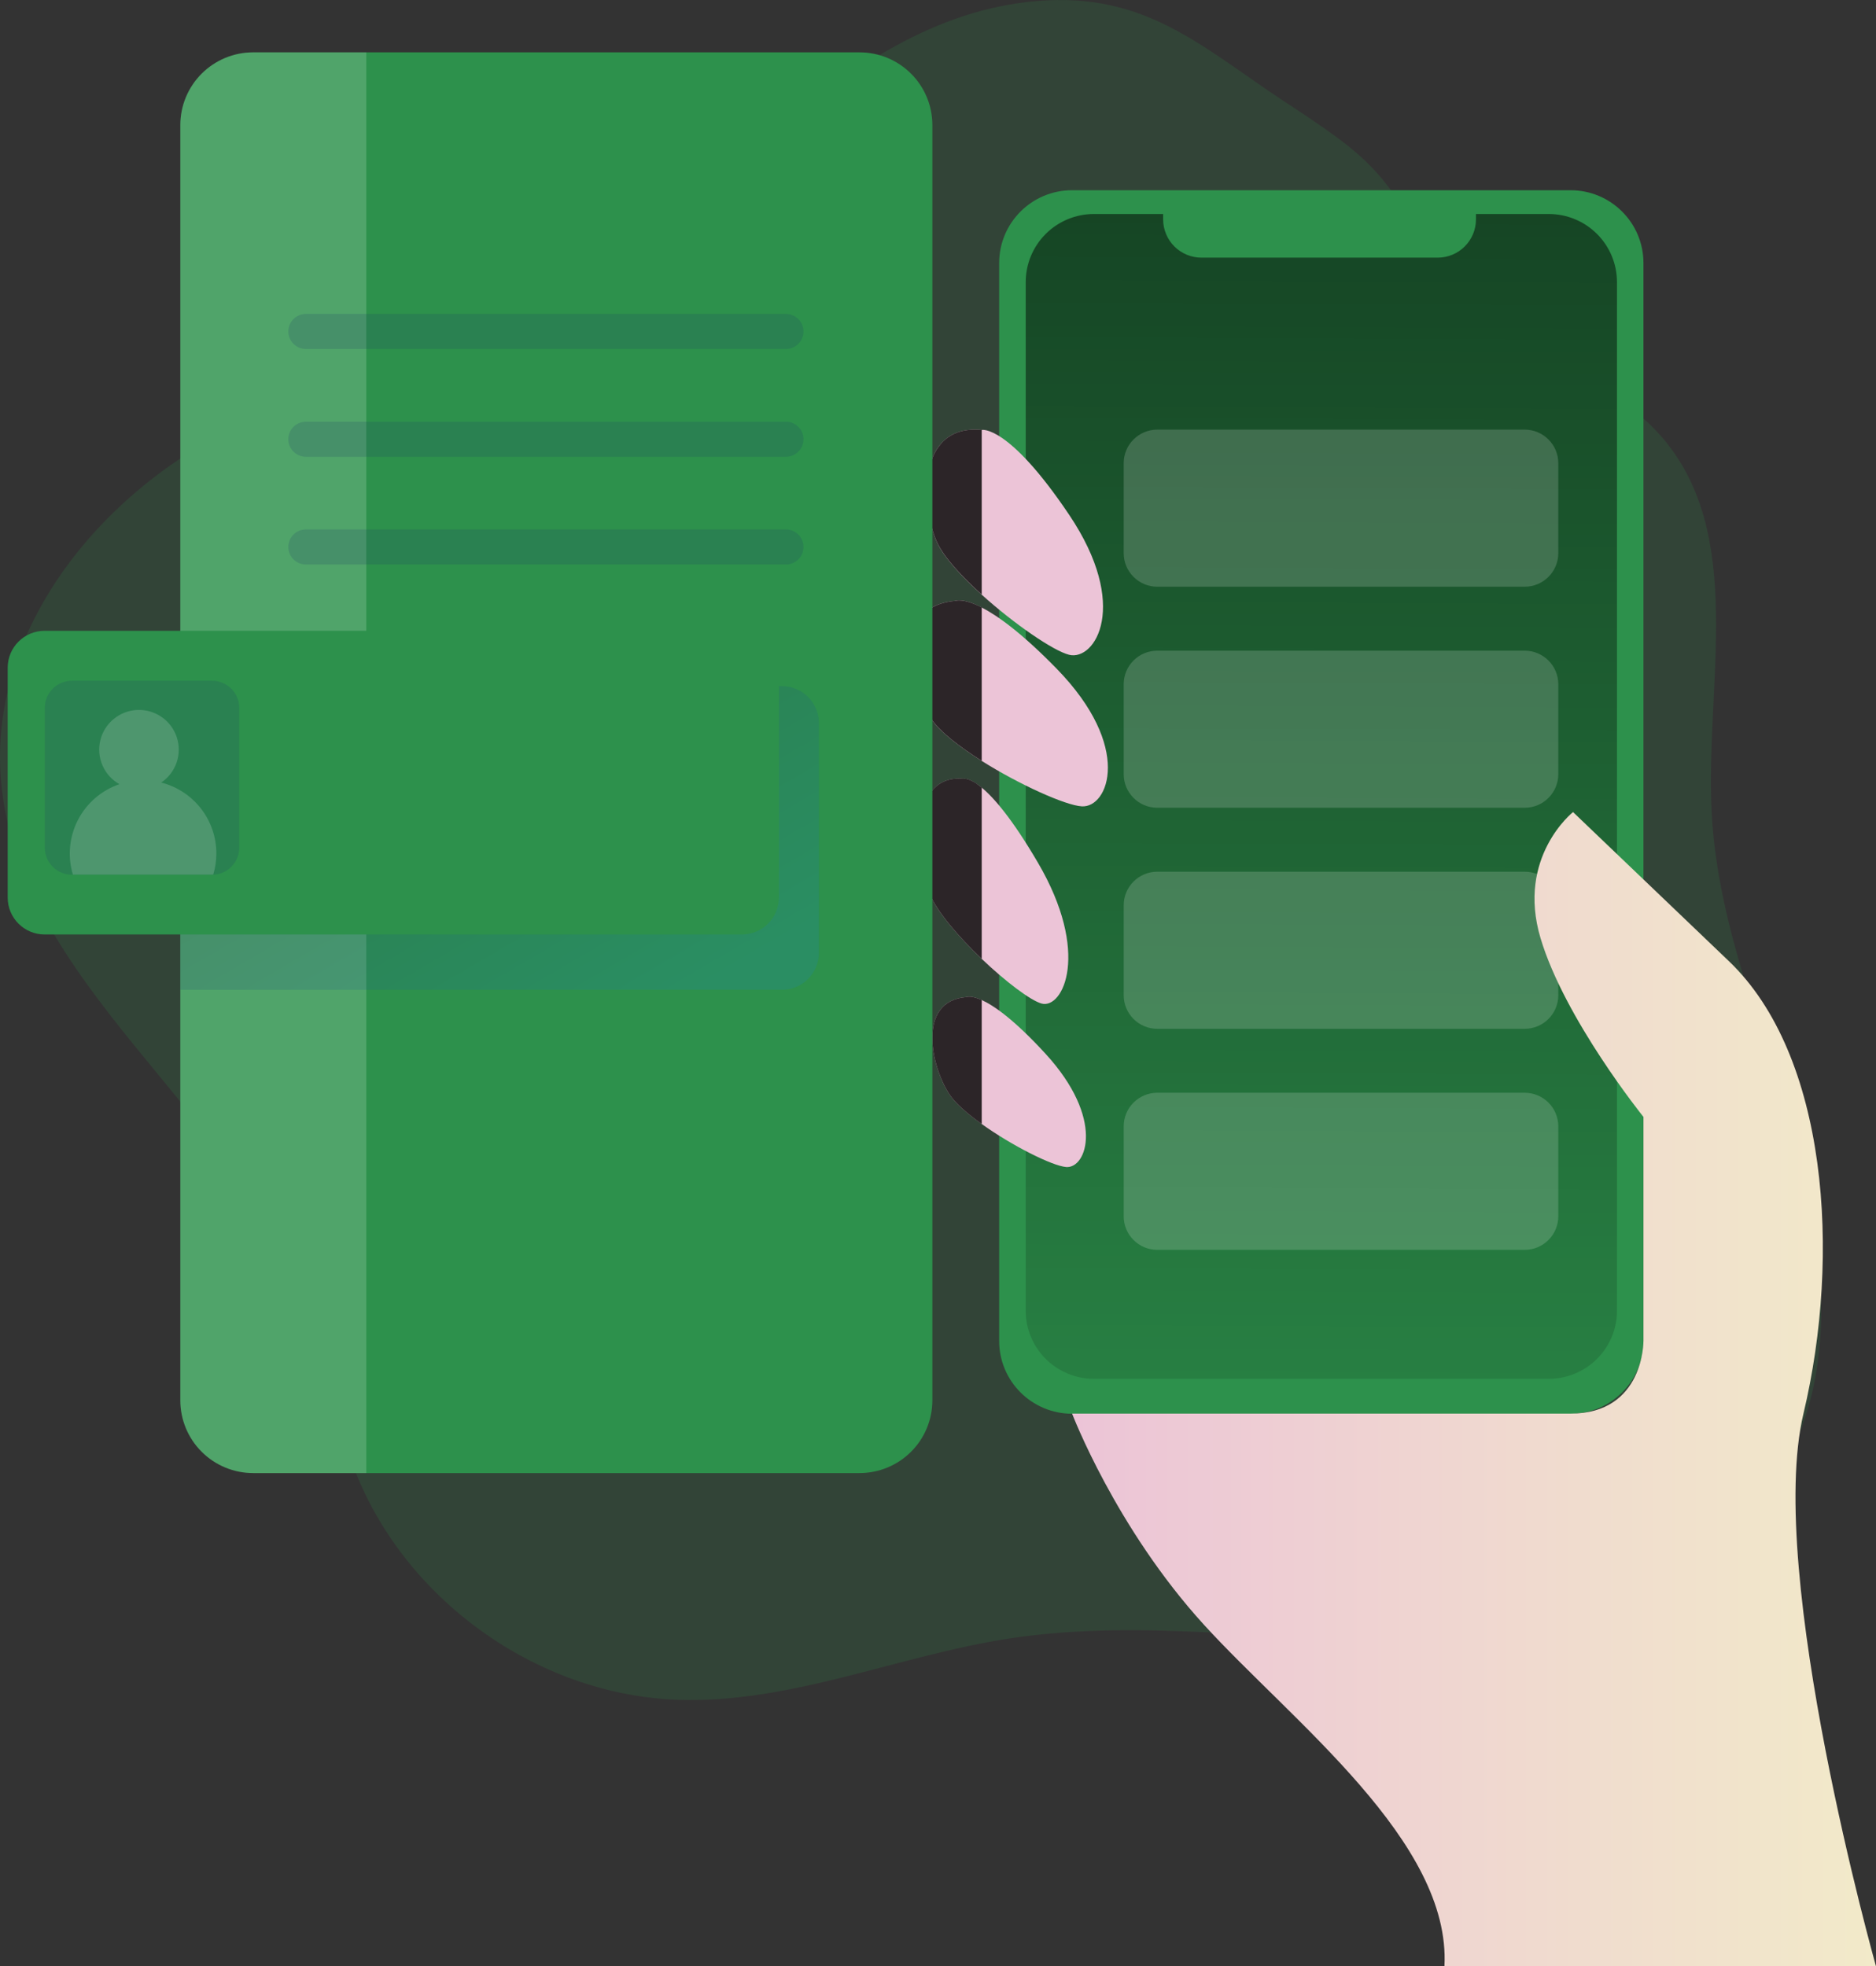 <svg width="166" height="174" viewBox="0 0 166 174" fill="none" xmlns="http://www.w3.org/2000/svg">
<rect x="0" y="0" width="166" height="174" fill="#333333" stroke="none"/>
<g clip-path="url(#clip0)">
<path opacity="0.18" d="M91.818 0.085C73.57 1.585 62.316 20.652 45.898 28.748C38.523 32.387 30.213 33.721 22.648 36.947C9.78 42.429 -1.078 55.117 0.084 69.034C1.59 87.073 21.081 98.275 27.207 115.309C28.897 120.011 29.516 125.045 31.258 129.724C35.607 141.403 47.393 149.924 59.861 150.408C69.875 150.796 79.431 146.498 89.34 144.984C101.47 143.125 113.837 145.476 126.115 145.059C138.394 144.643 151.8 140.477 157.821 129.802C162.695 121.159 161.504 110.391 158.808 100.844C156.111 91.297 152.016 81.98 151.47 72.075C150.84 60.541 154.59 47.254 146.961 38.572C141.298 32.113 130.841 30.59 126.801 23.015C122.441 14.858 120.911 13.771 113.58 8.935C106.33 4.143 101.377 -0.702 91.818 0.085Z" fill="#2D914C"/>
<path d="M138.97 16.833H94.866C91.302 16.833 88.413 19.717 88.413 23.274V118.659C88.413 122.216 91.302 125.1 94.866 125.1H138.97C142.534 125.1 145.423 122.216 145.423 118.659V23.274C145.423 19.717 142.534 16.833 138.97 16.833Z" fill="#2D914C"/>
<path d="M143.08 24.955V115.99C143.079 117.587 142.443 119.118 141.312 120.246C140.18 121.375 138.646 122.009 137.047 122.009H96.789C95.191 122.008 93.658 121.373 92.528 120.244C91.398 119.116 90.763 117.586 90.762 115.99V24.958C90.763 23.362 91.398 21.831 92.529 20.702C93.66 19.573 95.193 18.938 96.792 18.936H102.921V19.411C102.921 19.856 103.009 20.297 103.18 20.708C103.35 21.119 103.6 21.492 103.916 21.807C104.231 22.122 104.605 22.371 105.017 22.542C105.429 22.712 105.87 22.799 106.316 22.799H127.208C127.654 22.8 128.095 22.712 128.507 22.542C128.919 22.372 129.294 22.123 129.609 21.808C129.924 21.493 130.174 21.12 130.345 20.708C130.515 20.297 130.603 19.856 130.602 19.411V18.936H137.05C138.648 18.938 140.181 19.573 141.312 20.701C142.442 21.829 143.078 23.36 143.08 24.955Z" fill="#2D914C"/>
<path opacity="0.81" d="M143.08 24.955V115.99C143.079 117.587 142.443 119.118 141.312 120.246C140.18 121.375 138.646 122.009 137.047 122.009H96.789C95.191 122.008 93.658 121.373 92.528 120.244C91.398 119.116 90.763 117.586 90.762 115.99V24.958C90.763 23.362 91.398 21.831 92.529 20.702C93.66 19.573 95.193 18.938 96.792 18.936H102.921V19.411C102.921 19.856 103.009 20.297 103.18 20.708C103.35 21.119 103.6 21.492 103.916 21.807C104.231 22.122 104.605 22.371 105.017 22.542C105.429 22.712 105.87 22.799 106.316 22.799H127.208C127.654 22.8 128.095 22.712 128.507 22.542C128.919 22.372 129.294 22.123 129.609 21.808C129.924 21.493 130.174 21.12 130.345 20.708C130.515 20.297 130.603 19.856 130.602 19.411V18.936H137.05C138.648 18.938 140.181 19.573 141.312 20.701C142.442 21.829 143.078 23.36 143.08 24.955Z" fill="url(#paint0_linear)"/>
<path opacity="0.17" d="M134.91 77.135H102.408C100.764 77.135 99.431 78.466 99.431 80.107V88.066C99.431 89.707 100.764 91.038 102.408 91.038H134.91C136.554 91.038 137.887 89.707 137.887 88.066V80.107C137.887 78.466 136.554 77.135 134.91 77.135Z" fill="white"/>
<path opacity="0.17" d="M134.91 96.695H102.408C100.764 96.695 99.431 98.026 99.431 99.667V107.626C99.431 109.267 100.764 110.598 102.408 110.598H134.91C136.554 110.598 137.887 109.267 137.887 107.626V99.667C137.887 98.026 136.554 96.695 134.91 96.695Z" fill="white"/>
<path d="M152.983 85.051L139.192 71.859C139.192 71.859 134.172 75.827 136.314 83.009C138.456 90.19 145.423 98.834 145.423 98.834V118.644C145.423 118.644 145.502 125.089 138.967 125.089H94.866C94.866 125.089 98.713 135.198 106.541 143.78C114.369 152.363 128.413 162.964 127.812 174H166C166 174 156.217 139.241 159.579 125.1C162.941 110.959 161.686 93.368 152.983 85.051Z" fill="url(#paint1_linear)"/>
<path d="M94.609 57.943C93.214 57.602 89.717 55.195 86.869 52.623C85.059 50.992 83.509 49.293 82.923 48.011C81.411 44.713 81.145 37.491 86.869 38.045C86.869 38.045 89.204 37.515 94.609 45.558C100.014 53.602 96.891 58.502 94.609 57.943Z" fill="url(#paint2_linear)"/>
<path d="M95.724 71.353C94.265 71.265 90.178 69.421 86.86 67.326C84.91 66.097 83.212 64.78 82.441 63.679C80.357 60.707 78.796 53.651 84.528 53.171C84.528 53.171 85.176 52.879 86.863 53.753C88.273 54.479 90.406 56.002 93.497 59.169C100.271 66.112 98.076 71.493 95.724 71.353Z" fill="url(#paint3_linear)"/>
<path d="M92.169 88.803C91.2 88.541 88.985 86.866 86.869 84.85C84.826 82.913 82.896 80.661 82.24 79.05C80.897 75.757 80.489 68.483 85.234 68.917C85.234 68.917 85.739 68.763 86.869 69.698C87.934 70.572 89.557 72.436 91.831 76.317C96.521 84.308 94.066 89.313 92.169 88.803Z" fill="url(#paint4_linear)"/>
<path d="M94.346 103.268C93.118 103.175 89.545 101.38 86.869 99.463C85.608 98.56 84.534 97.631 84.017 96.841C82.383 94.379 81.099 88.567 85.532 88.227C85.532 88.227 85.909 88.058 86.869 88.492C87.934 88.972 89.723 90.202 92.51 93.24C97.799 99.006 96.156 103.405 94.346 103.268Z" fill="url(#paint5_linear)"/>
<path opacity="0.17" d="M134.91 38.016H102.408C100.764 38.016 99.431 39.346 99.431 40.987V48.946C99.431 50.588 100.764 51.918 102.408 51.918H134.91C136.554 51.918 137.887 50.588 137.887 48.946V40.987C137.887 39.346 136.554 38.016 134.91 38.016Z" fill="white"/>
<path opacity="0.17" d="M134.91 57.576H102.408C100.764 57.576 99.431 58.906 99.431 60.547V68.506C99.431 70.147 100.764 71.478 102.408 71.478H134.91C136.554 71.478 137.887 70.147 137.887 68.506V60.547C137.887 58.906 136.554 57.576 134.91 57.576Z" fill="white"/>
<path opacity="0.81" d="M86.869 38.045V52.611C85.059 50.98 83.509 49.281 82.923 48C81.422 44.713 81.145 37.491 86.869 38.045Z" fill="url(#paint6_linear)"/>
<path opacity="0.81" d="M86.869 53.751V67.326C84.919 66.097 83.22 64.78 82.45 63.679C80.366 60.707 78.804 53.651 84.537 53.171C84.537 53.171 85.185 52.891 86.869 53.751Z" fill="url(#paint7_linear)"/>
<path opacity="0.81" d="M86.869 69.698V84.847C84.826 82.91 82.896 80.658 82.24 79.047C80.897 75.755 80.489 68.48 85.234 68.914C85.234 68.917 85.739 68.754 86.869 69.698Z" fill="url(#paint8_linear)"/>
<path opacity="0.81" d="M86.869 88.492V99.463C85.608 98.56 84.534 97.631 84.017 96.841C82.383 94.379 81.099 88.567 85.532 88.227C85.532 88.227 85.909 88.058 86.869 88.492Z" fill="url(#paint9_linear)"/>
<path d="M82.502 11.07V123.912C82.503 124.757 82.336 125.594 82.012 126.375C81.689 127.156 81.214 127.866 80.615 128.464C80.016 129.062 79.305 129.536 78.523 129.86C77.741 130.183 76.902 130.35 76.055 130.35H22.404C21.557 130.35 20.718 130.183 19.936 129.86C19.153 129.536 18.442 129.062 17.844 128.464C17.245 127.866 16.77 127.156 16.446 126.375C16.122 125.594 15.956 124.757 15.956 123.912V11.07C15.956 10.225 16.122 9.388 16.446 8.607C16.77 7.826 17.245 7.116 17.844 6.518C18.442 5.92 19.153 5.446 19.936 5.122C20.718 4.799 21.557 4.632 22.404 4.632H76.055C76.902 4.632 77.741 4.799 78.523 5.122C79.305 5.446 80.016 5.92 80.615 6.518C81.214 7.116 81.689 7.826 82.012 8.607C82.336 9.388 82.503 10.225 82.502 11.07Z" fill="#2D914C"/>
<path opacity="0.17" d="M32.412 4.632V130.35H22.404C21.557 130.35 20.718 130.183 19.936 129.86C19.153 129.536 18.442 129.062 17.844 128.464C17.245 127.866 16.77 127.156 16.446 126.375C16.122 125.594 15.956 124.757 15.956 123.912V11.07C15.956 10.225 16.122 9.388 16.446 8.607C16.77 7.826 17.245 7.116 17.844 6.518C18.442 5.92 19.153 5.446 19.936 5.122C20.718 4.799 21.557 4.632 22.404 4.632H32.412Z" fill="white"/>
<path opacity="0.19" d="M72.459 63.979V84.32C72.459 85.186 72.115 86.017 71.501 86.629C70.887 87.242 70.055 87.586 69.187 87.586H15.956V60.716H69.187C69.617 60.716 70.042 60.8 70.439 60.964C70.836 61.127 71.197 61.368 71.501 61.671C71.805 61.974 72.046 62.334 72.21 62.73C72.374 63.126 72.459 63.55 72.459 63.979Z" fill="url(#paint10_linear)"/>
<path d="M65.647 55.819H3.952C2.145 55.819 0.68 57.281 0.68 59.085V79.425C0.68 81.229 2.145 82.691 3.952 82.691H65.647C67.454 82.691 68.919 81.229 68.919 79.425V59.085C68.919 57.281 67.454 55.819 65.647 55.819Z" fill="#2D914C"/>
<path opacity="0.19" d="M69.54 30.881H27.068C26.656 30.881 26.261 30.718 25.969 30.427C25.677 30.137 25.513 29.742 25.512 29.331C25.512 28.919 25.676 28.524 25.968 28.233C26.26 27.942 26.655 27.778 27.068 27.778H69.54C69.953 27.778 70.349 27.942 70.641 28.233C70.932 28.524 71.096 28.919 71.096 29.331C71.096 29.535 71.056 29.737 70.978 29.925C70.9 30.113 70.785 30.284 70.64 30.428C70.496 30.572 70.324 30.686 70.136 30.764C69.947 30.842 69.745 30.881 69.54 30.881Z" fill="url(#paint11_linear)"/>
<path opacity="0.19" d="M69.54 40.419H27.068C26.655 40.419 26.26 40.256 25.968 39.964C25.676 39.673 25.512 39.278 25.512 38.866C25.513 38.455 25.677 38.061 25.969 37.77C26.261 37.48 26.656 37.316 27.068 37.316H69.54C69.745 37.316 69.947 37.356 70.136 37.434C70.324 37.511 70.496 37.626 70.64 37.769C70.785 37.913 70.9 38.084 70.978 38.273C71.056 38.461 71.096 38.663 71.096 38.866C71.096 39.278 70.932 39.673 70.641 39.964C70.349 40.256 69.953 40.419 69.54 40.419Z" fill="url(#paint12_linear)"/>
<path opacity="0.19" d="M69.54 49.952H27.068C26.656 49.952 26.261 49.788 25.969 49.498C25.677 49.207 25.513 48.813 25.512 48.402C25.512 47.99 25.676 47.595 25.968 47.304C26.26 47.012 26.655 46.849 27.068 46.849H69.54C69.953 46.849 70.349 47.012 70.641 47.304C70.932 47.595 71.096 47.99 71.096 48.402C71.096 48.605 71.056 48.807 70.978 48.995C70.9 49.184 70.785 49.355 70.64 49.499C70.496 49.643 70.324 49.757 70.136 49.834C69.947 49.912 69.745 49.952 69.54 49.952Z" fill="url(#paint13_linear)"/>
<path opacity="0.19" d="M21.169 62.636V75.009C21.169 75.627 20.93 76.221 20.501 76.667C20.073 77.114 19.488 77.377 18.869 77.404C18.834 77.406 18.799 77.406 18.764 77.404H6.369C5.731 77.404 5.119 77.151 4.668 76.7C4.217 76.25 3.964 75.64 3.964 75.003V62.636C3.964 62.321 4.026 62.009 4.147 61.718C4.268 61.427 4.445 61.162 4.668 60.94C4.892 60.717 5.157 60.54 5.448 60.42C5.74 60.3 6.053 60.238 6.369 60.238H18.764C19.08 60.238 19.393 60.3 19.684 60.42C19.976 60.54 20.241 60.717 20.465 60.94C20.688 61.162 20.865 61.427 20.986 61.718C21.107 62.009 21.169 62.321 21.169 62.636Z" fill="url(#paint14_linear)"/>
<path opacity="0.17" d="M19.144 75.525C19.144 76.157 19.052 76.786 18.869 77.392C18.834 77.395 18.799 77.395 18.764 77.392H6.45C5.967 75.786 6.126 74.056 6.893 72.564C7.66 71.073 8.977 69.936 10.566 69.392C9.899 69.016 9.374 68.433 9.069 67.732C8.764 67.031 8.697 66.249 8.877 65.507C9.057 64.764 9.475 64.1 10.068 63.616C10.66 63.131 11.394 62.853 12.159 62.823C12.925 62.793 13.679 63.013 14.307 63.449C14.936 63.885 15.405 64.514 15.643 65.24C15.882 65.967 15.876 66.751 15.628 67.474C15.379 68.197 14.901 68.819 14.267 69.246C15.663 69.603 16.9 70.414 17.783 71.551C18.667 72.688 19.145 74.086 19.144 75.525Z" fill="white"/>
</g>
<defs>
<linearGradient id="paint0_linear" x1="117.538" y1="-55.449" x2="116.581" y2="139.308" gradientUnits="userSpaceOnUse">
<stop/>
<stop offset="0.97" stop-opacity="0.1"/>
</linearGradient>
<linearGradient id="paint1_linear" x1="94.866" y1="122.93" x2="166" y2="122.93" gradientUnits="userSpaceOnUse">
<stop stop-color="#ECC4D7"/>
<stop offset="0.42" stop-color="#EFD4D1"/>
<stop offset="1" stop-color="#F2EAC9"/>
</linearGradient>
<linearGradient id="paint2_linear" x1="6823.55" y1="3328.48" x2="7658.05" y2="3328.48" gradientUnits="userSpaceOnUse">
<stop stop-color="#ECC4D7"/>
<stop offset="0.42" stop-color="#EFD4D1"/>
<stop offset="1" stop-color="#F2EAC9"/>
</linearGradient>
<linearGradient id="paint3_linear" x1="7546.48" y1="3948.04" x2="8593.18" y2="3948.04" gradientUnits="userSpaceOnUse">
<stop stop-color="#ECC4D7"/>
<stop offset="0.42" stop-color="#EFD4D1"/>
<stop offset="1" stop-color="#F2EAC9"/>
</linearGradient>
<linearGradient id="paint4_linear" x1="5747.38" y1="5467.17" x2="6343.09" y2="5467.17" gradientUnits="userSpaceOnUse">
<stop stop-color="#ECC4D7"/>
<stop offset="0.42" stop-color="#EFD4D1"/>
<stop offset="1" stop-color="#F2EAC9"/>
</linearGradient>
<linearGradient id="paint5_linear" x1="5977.57" y1="5042.46" x2="6610.44" y2="5042.46" gradientUnits="userSpaceOnUse">
<stop stop-color="#ECC4D7"/>
<stop offset="0.42" stop-color="#EFD4D1"/>
<stop offset="1" stop-color="#F2EAC9"/>
</linearGradient>
<linearGradient id="paint6_linear" x1="1999.27" y1="2339.9" x2="2229.99" y2="2336.83" gradientUnits="userSpaceOnUse">
<stop/>
<stop offset="0.97" stop-opacity="0.1"/>
</linearGradient>
<linearGradient id="paint7_linear" x1="2578.65" y1="3016.51" x2="2877.68" y2="3011.2" gradientUnits="userSpaceOnUse">
<stop/>
<stop offset="0.97" stop-opacity="0.1"/>
</linearGradient>
<linearGradient id="paint8_linear" x1="2280.77" y1="4308" x2="2542.51" y2="4304.38" gradientUnits="userSpaceOnUse">
<stop/>
<stop offset="0.97" stop-opacity="0.1"/>
</linearGradient>
<linearGradient id="paint9_linear" x1="1832.92" y1="3738.44" x2="2040.06" y2="3735.22" gradientUnits="userSpaceOnUse">
<stop/>
<stop offset="0.97" stop-opacity="0.1"/>
</linearGradient>
<linearGradient id="paint10_linear" x1="39.729" y1="67.694" x2="53.881" y2="91.943" gradientUnits="userSpaceOnUse">
<stop stop-color="#183866"/>
<stop offset="1" stop-color="#1A7FC1"/>
</linearGradient>
<linearGradient id="paint11_linear" x1="14045.3" y1="214.962" x2="14047.7" y2="372.972" gradientUnits="userSpaceOnUse">
<stop stop-color="#183866"/>
<stop offset="1" stop-color="#1A7FC1"/>
</linearGradient>
<linearGradient id="paint12_linear" x1="13729.4" y1="229.279" x2="13731.8" y2="387.288" gradientUnits="userSpaceOnUse">
<stop stop-color="#183866"/>
<stop offset="1" stop-color="#1A7FC1"/>
</linearGradient>
<linearGradient id="paint13_linear" x1="13413.5" y1="243.59" x2="13415.9" y2="401.599" gradientUnits="userSpaceOnUse">
<stop stop-color="#183866"/>
<stop offset="1" stop-color="#1A7FC1"/>
</linearGradient>
<linearGradient id="paint14_linear" x1="1679.28" y1="4115.17" x2="1685.3" y2="4115.17" gradientUnits="userSpaceOnUse">
<stop stop-color="#183866"/>
<stop offset="1" stop-color="#1A7FC1"/>
</linearGradient>
<clipPath id="clip0">
<rect width="166" height="174" fill="white"/>
</clipPath>
</defs>
</svg>
